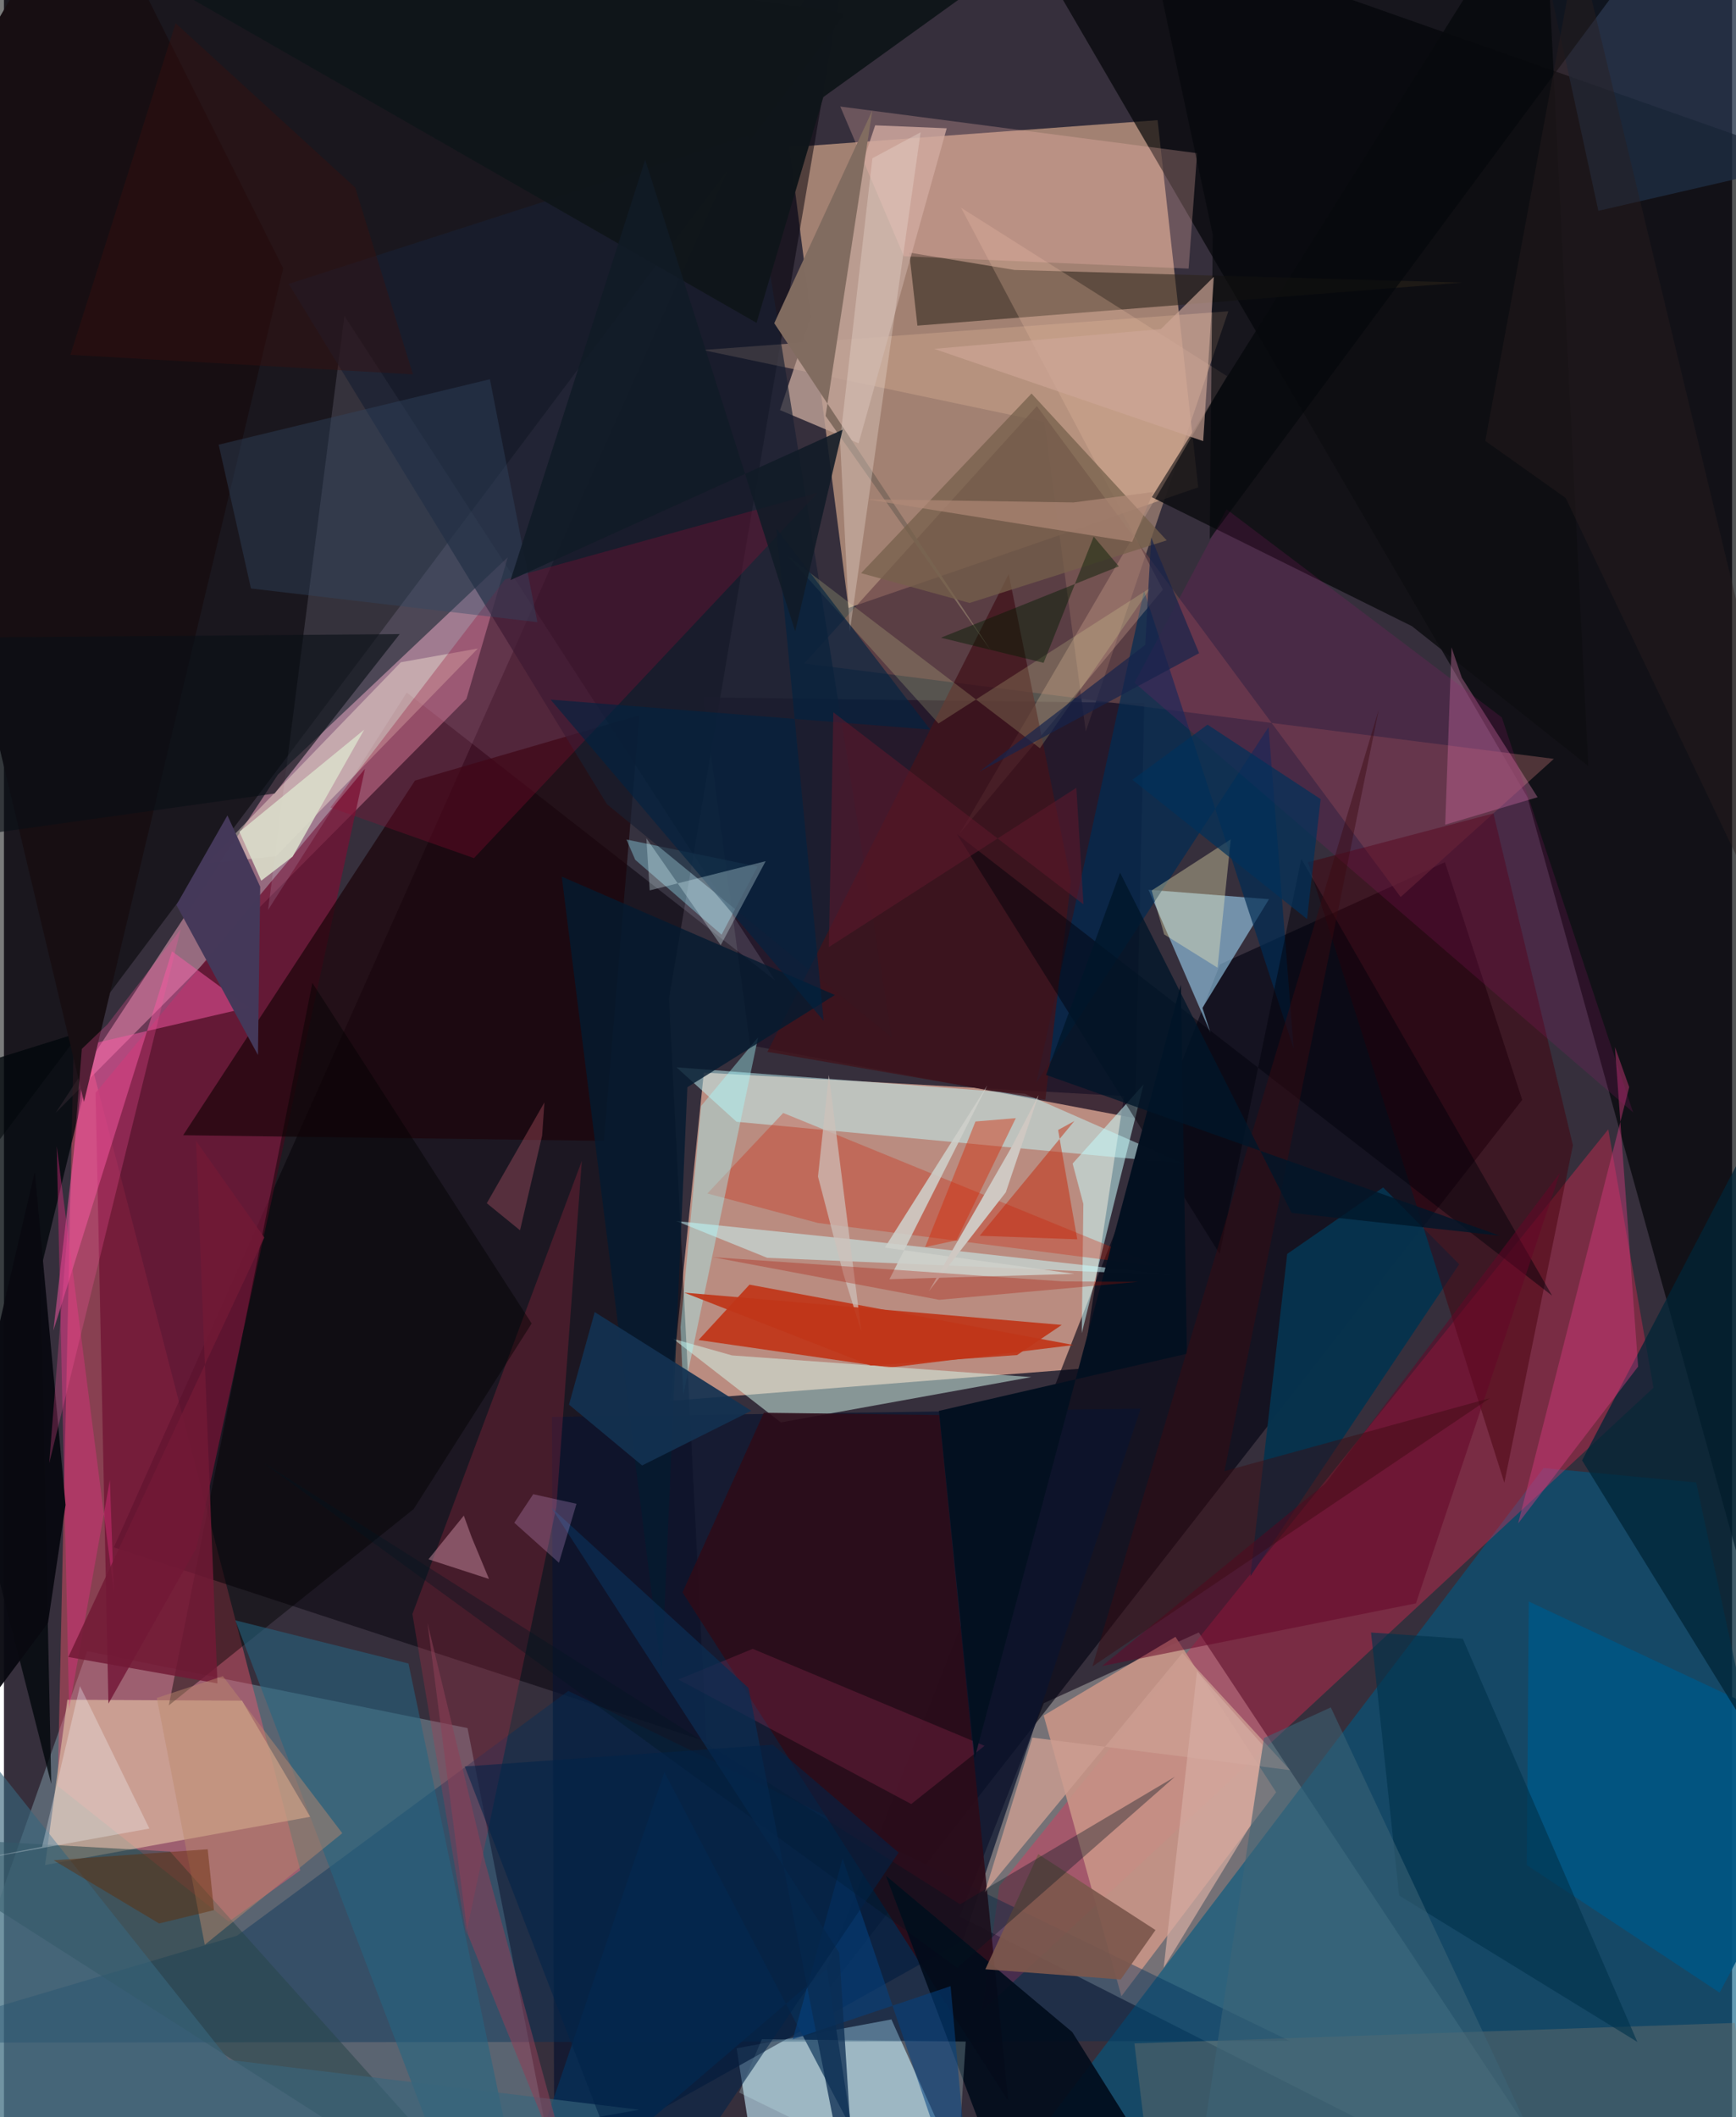<svg xmlns="http://www.w3.org/2000/svg" width="228" height="278" viewBox="0 0 836 1024"><path fill="#362f3c" d="M0 0h836v1024H0z"/><path fill="#f8b8a0" fill-opacity=".682" d="M521.71 661.927l20.15-131.79-203.28-11.34-16.369 158.77z"/><path fill="#dbae8f" fill-opacity=".651" d="M408.574 294.037l169.173-58.317-19.65-177.597-178.092 13.08z"/><path fill="#969294" fill-opacity=".663" d="M503.048 823.774L462.394 926.96l311.164 157.964-195.54-295.368z"/><path fill="#8db1bd" fill-opacity=".416" d="M262.184 1029.473L-61.372 1086l101.66-287.396 183.975 37.208z"/><path fill="#000305" fill-opacity=".675" d="M858.076 822.66L898 86.457 476.213-62l260.762 447.539z"/><path fill="#015a81" fill-opacity=".608" d="M467.059 1075.755L744.798 710.01l73.853 7.002L898 1086z"/><path fill="#f4a7c0" fill-opacity=".506" d="M24.99 538.26l198.753-200.234 19.989-68.495-111.21 105.148z"/><path fill="#000202" fill-opacity=".522" d="M-40.679 332.65L-62-62 407.024 6.386-62 630.992z"/><path fill="#ff586e" fill-opacity=".408" d="M25.998 863.808l8.197-380.628L143.36 904.628l-34.598 24.812z"/><path fill="#04000a" fill-opacity=".514" d="M414.516-62l-92.785 544.893 18.12 359.486-286.688-93.976z"/><path fill="#bde2f1" fill-opacity=".651" d="M455.883 1035.828L369.244 1086l-14.792-95.315 74.876-13.958z"/><path fill="#00000f" fill-opacity=".604" d="M389.146 974.525l345.342-442.564-37.382-114.943-108.818 49.402z"/><path fill="#ff2855" fill-opacity=".333" d="M481.55 912.181l294.567-365.947 21.87 124.972-324.933 301.53z"/><path fill="#c89487" fill-opacity=".898" d="M566.74 791.675L503 829.721l37.588 135.79 74.866-98.672z"/><path fill="#c22707" fill-opacity=".788" d="M336.028 648.114l24.635-26.778 156.81 29.213-89.223 10.933z"/><path fill="#deb9a0" fill-opacity=".698" d="M115.144 822.56l-84.47-.446-10.797 79.926 128.27-23.312z"/><path fill="#a1dbfc" fill-opacity=".573" d="M553.702 430.34l30.054 69.39-3.95-12.277 32.192-52.542z"/><path fill="#0b142f" fill-opacity=".718" d="M266.223 1049.164l-1.103-363.826 284.806-4.051-85.89 257.105z"/><path fill="#c6a089" fill-opacity=".549" d="M592.316 150.557l-68.946 203.19-20.055-149.674-165.297-34.793z"/><path fill="#d4f7ec" fill-opacity=".514" d="M375.858 687.98l-52.166-40.469 28.553 8.061 144.752 10.476z"/><path fill="#701435" fill-opacity=".784" d="M50.539 823.96l-6.203-295.4L174.66 371.808 93.02 748.872z"/><path fill="#221427" fill-opacity=".788" d="M338.301 337.342l22.673 168.204 186.24 35.317 4.447-200.814z"/><path fill="#003059" fill-opacity=".404" d="M-62 988.013l174.716-51.756 160.3-118.415 348.997 169.283z"/><path fill="#c4fdff" fill-opacity=".482" d="M354.41 542.564l216.404 20.246-76.948-33.804-168.496-12.782z"/><path fill="#6b4648" fill-opacity=".682" d="M387.146 320.9l362.667 46.132-74.13 66.83-175.997-237.434z"/><path fill="#e6e1ff" fill-opacity=".133" d="M194.86 334.97l178.207 139.26-208.37-321.463-36.926 287.347z"/><path fill="#2d0c19" fill-opacity=".902" d="M328.265 770.172l39.353-86.873 84.89 1.094 33.303 331.636z"/><path fill="#0e0e12" fill-opacity=".875" d="M744.825-62L555.287 240.459l125.856 62.406 85.285 67.62z"/><path fill="#1c050b" fill-opacity=".718" d="M86.688 549.069L198.85 377.53l108.56-31.602-17.2 205.86z"/><path fill="#00070b" fill-opacity=".78" d="M-62 530.246l108.538-33.942-28.91 118.407 5.242 248.09z"/><path fill="#2c2519" fill-opacity=".565" d="M437.94 122.166l3.96 35.337 263.562-20.828-216.58-6.102z"/><path fill="#bfa398" fill-opacity=".804" d="M375.44 198.351l46.03-137.733 34.61 1.429-42.62 152.367z"/><path fill="#fc5ba7" fill-opacity=".49" d="M39.725 505.495L23.892 643.589l57.39-183.471 37.028 27.175z"/><path fill="#07334d" fill-opacity=".973" d="M667.216 574.325l-46.412 32.154-17.838 155.957 101.02-150.945z"/><path fill="#c62e47" fill-opacity=".247" d="M223.603 935.34l-26.008-154.687 81.968-219.183-12.329 167.34z"/><path fill="#45000b" fill-opacity=".482" d="M759.024 553.91l-38.452-160.485-89.786 23.638 95.052 300.09z"/><path fill="#98eafd" fill-opacity=".369" d="M301.146 406.046l4.254 9.826 41.771 36.207 17.369-32.947z"/><path fill="#182032" fill-opacity=".675" d="M429.486 501.733l-69.46-436.039-222.278 71.62L291.71 388.982z"/><path fill="#005583" fill-opacity=".918" d="M736.727 902.08l93.265 61.708L891.87 846.96l-154.216-72.37z"/><path fill="#000c1b" fill-opacity=".898" d="M516.824 982.85L581.642 1086h-87.404l-67.561-178.778z"/><path fill="#002b54" fill-opacity=".698" d="M499.407 523.813l52.126-238.022 72.409 221.503-12.17-155.618z"/><path fill="#faebd7" fill-opacity=".408" d="M98.022 417.584l93.988-97.273 37.257-6.656-97.66 100.464z"/><path fill="#c6f8f7" fill-opacity=".557" d="M516.992 562.771l34.293-38.204-29.857 120.197.748-62.507z"/><path fill="#920d34" fill-opacity=".302" d="M157.928 390.556l69.456 24.5 166.322-176.763-151.325 41.957z"/><path fill="#7c766c" fill-opacity=".376" d="M554.08 1047.695L851.86 1086l-14.481-107.582-290.495 9.924z"/><path fill="#c9fdff" fill-opacity=".506" d="M369.245 608.363l196.784 8.413-149.88-16.766-90.928-9.438z"/><path fill="#000201" fill-opacity=".435" d="M198.186 729.89L79.753 824.83l69.444-349.438L255.288 640.12z"/><path fill="#e8bea3" fill-opacity=".267" d="M560.65 285.177l-97.626-184.703 128.678 81.455-129.359 221.26z"/><path fill="#42131b" fill-opacity=".765" d="M486.072 277.707l30.09 148.316-12.38 105.915-134.45-23.214z"/><path fill="#cf1e01" fill-opacity=".298" d="M559.36 612.718l-182.385-74.415-36.68 38.938 53.479 14.267z"/><path fill="#ffbfb6" fill-opacity=".263" d="M435.359 123.95l-30.78-72.425 172.643 22.568-4.122 55.825z"/><path fill="#45395a" fill-opacity=".996" d="M123.973 428.897l-15.861-34.507-24.683 43.318 39.453 72.566z"/><path fill="#012436" fill-opacity=".749" d="M898 595.223l-38.764-71.903-95.78 183.014 127.113 206.013z"/><path fill="#092c52" fill-opacity=".957" d="M241.814 1086l77.673-228.874 90.66 172.64-12.018-77.554z"/><path fill="#f88ec5" fill-opacity=".314" d="M741.93 385.592l-36.658-57.824-4.982-14.68-3.049 85.781z"/><path fill="#27454a" fill-opacity=".537" d="M80.354 895.523L250.922 1086 2.252 926.954-62 887.557z"/><path fill="#d93b81" fill-opacity=".431" d="M779.346 506.401l11.217 154.569-58.055 75.868 53.742-211.051z"/><path fill="#256582" fill-opacity=".565" d="M195.702 804.584L254.612 1086l-33.85-16.978-108.85-285.327z"/><path fill="#00010a" fill-opacity=".467" d="M748.947 626.67L461.024 403.437l127.083 202.99 39.507-191.032z"/><path fill="#a6feff" fill-opacity=".392" d="M337.282 534.914l27.553-33.218-36.204 172.81-1.32-32.594z"/><path fill="#cc9e92" fill-opacity=".804" d="M474.588 915.099l22.93-74.682 124.664 15.738-52.09-56.624z"/><path fill="#041b2f" fill-opacity=".808" d="M269.846 423.997l48.346 385.06 12.42-283.21 71.365-44.602z"/><path fill="#816c60" fill-opacity=".992" d="M372.645 156.32l104.817 158.39-79.992-113.548L420.094 53.42z"/><path fill="#133151" fill-opacity=".918" d="M308.725 708.794l-35.382-29.427 12.45-44.761 75.776 47.743z"/><path fill="#170e12" d="M38.973-62l96.12 191.81-96.377 403.113L-62 110.946z"/><path fill="#650528" fill-opacity=".518" d="M683.088 775.481l-151.843 30.328 108.134-88.348L752.727 567.33z"/><path fill="#9a1770" fill-opacity=".188" d="M546.937 330.22l44.527-83.893L724.63 346.973l63.512 191.04z"/><path fill="#cfd0ca" fill-opacity=".875" d="M517.855 616.121l-91.711-12.726 49.532-78.37-47.288 93.689z"/><path fill="#7c574d" fill-opacity=".918" d="M500.373 896.804l56.72 36.695-16.85 23.92-65.465-4.952z"/><path fill="#324964" fill-opacity=".392" d="M258.04 300.916l-22.948-117.49-131.224 31.647 15.627 69.554z"/><path fill="#00324c" fill-opacity=".624" d="M674.937 916.796l-13.575-127.202 44.38 3 84.45 195.019z"/><path fill="#fef4ba" fill-opacity=".349" d="M587.098 468.04l-25.833-16.102-6.031-21.239 38.258-24.735z"/><path fill="#e72f83" fill-opacity=".396" d="M31.52 826.546l19.726-110.7 1.926 54.093-27.64-215.501z"/><path fill="#1e2e45" fill-opacity=".765" d="M868.158-62L745.12-18.65l26.21 120.615L898 72.76z"/><path fill="#ff488a" fill-opacity=".157" d="M326.245 812.33l112.667 60.228 35.476-28.168-112.163-46.906z"/><path fill="#d6ffff" fill-opacity=".216" d="M460.387 1063.174l4.894-75.737-98.6-1.134-11.034 25.792z"/><path fill="#cec1ba" fill-opacity=".714" d="M414.793 644.05l-8.64-27.665-12.35-47.334 5.272-49.13z"/><path fill="#041121" fill-opacity=".992" d="M469.58 850.43l-17.274-168.04 119.969-27.635-2.91-178.516z"/><path fill="#04070a" fill-opacity=".62" d="M584.796 113.537L547.195-62l243.033 43.638L583.327 260.72z"/><path fill="#bf3619" fill-opacity=".929" d="M511.727 640.811l-182.645-15.617 90.222 35.277 70.827-5.08z"/><path fill="#3b0910" fill-opacity=".447" d="M590.434 711.542l128.393-35.274L526.56 806.01l138.555-462.9z"/><path fill="#38667b" fill-opacity=".624" d="M307.316 1020.406l-198.519-24.13-153.735-193.44L-62 1086z"/><path fill="#effcaa" fill-opacity=".18" d="M452.098 349.934L379.1 268.79l122.073 93.102 53.663-77.745z"/><path fill="#eee0d5" fill-opacity=".333" d="M404.486 212.909l15.637-136.354 23.33-12.57-34.284 241.609z"/><path fill="#c52000" fill-opacity=".459" d="M472.04 597.695l45.78-55.469-7.852 4.303 9.276 52.898z"/><path fill="#10161a" fill-opacity=".984" d="M547.688-62L14.85-44.115l349.233 200.273 32.315-109.21z"/><path fill="#002242" fill-opacity=".616" d="M396.524 493.709L264.436 338.373 448.117 352.9l-74.41-97.164z"/><path fill="#090f15" fill-opacity=".624" d="M191.455 306.68l-60.53 77.114-161.187 22.587L-62 308.77z"/><path fill="#d5aca3" fill-opacity=".702" d="M603.444 882.17l-42.4 69.614 16.108-143.43 31.867 35.767z"/><path fill="#cea697" fill-opacity=".655" d="M585.321 133.885l-5.174 79.463-130.157-44.621 109.672-9.543z"/><path fill="#3d6477" fill-opacity=".549" d="M763.853 1086L641.89 825.805l-32.326 14.806-29.647 194.49z"/><path fill="#f06d83" fill-opacity=".275" d="M261.459 533.194l-27.878 48.762 16.081 13.101 10.704-45.865z"/><path fill="#054381" fill-opacity=".549" d="M405.712 898.85L469.188 1086 457.96 960.625l-76.365 25.728z"/><path fill="#01315a" fill-opacity=".702" d="M582.25 350.496l54.724 36.008-6.58 57.993-84.492-67.359z"/><path fill="#ce90a5" fill-opacity=".471" d="M226.272 743.533l8.378 20.153-29.281-9.505 17.097-21.13z"/><path fill="#8d4057" fill-opacity=".557" d="M279.398 1071.325L224.25 935.252l-19.348-150.237 27.925 115.698z"/><path fill="#f7f8ff" fill-opacity=".298" d="M70.352 884.399l-33.587-68.891-18.324 77.72-47.48 9.229z"/><path fill="#5f182c" fill-opacity=".553" d="M522.244 437.421l-121.013-92.907-2.162 113.563 119.726-77.05z"/><path fill="#101b26" fill-opacity=".875" d="M382.775 305.336l22.944-97.514-160.647 72.753 65.131-203.32z"/><path fill="#ddfdff" fill-opacity=".302" d="M312.402 430.654l-1.636-25.229 35.99 51.747 21.733-40.655z"/><path fill="#090910" fill-opacity=".957" d="M29.804 727.908L14.915 566.814-62 896.684l83.305-111.771z"/><path fill="#001421" fill-opacity=".357" d="M462.55 921.027l103.932-61.68-105.277 92.411-335.68-244.264z"/><path fill="#75604b" fill-opacity=".741" d="M497.109 190.34l65.39 71.013-95.366 30.278-52.48-14.423z"/><path fill="#ff55a0" fill-opacity=".263" d="M21.903 707.635l63.584-258.202-35.39 45.99-12.423 11.88z"/><path fill="#721935" fill-opacity=".847" d="M31.132 801.441l94.804-202.89-33.007-46.78 10.358 262.434z"/><path fill="#bc886c" fill-opacity=".471" d="M73.935 821.247l31.965-10.56 57.777 75.969-66.52 53.951z"/><path fill="#0b2c51" fill-opacity=".753" d="M404.111 944.46L264.878 729.278l95.306 87.134L413.116 1086z"/><path fill="#cfc8c2" d="M447.449 624.517l37.224-47.856 15.816-46.932-13.248 25.464z"/><path fill="#001d01" fill-opacity=".443" d="M453.31 308.43l86.039-34.489-12.146-14.392-24.246 61.042z"/><path fill="#d9dbc9" fill-opacity=".91" d="M174.27 352.918l-60.362 49.393 10.57 23.649 15.156-11.627z"/><path fill="#16234c" fill-opacity=".694" d="M578.186 315.92l-23.19-55.934-2.88 51.91-80.214 61.316z"/><path fill="#011629" fill-opacity=".784" d="M504.139 519.9l35.798-97.818 82.98 164.53 100.78 11.067z"/><path fill="#2c1e20" fill-opacity=".404" d="M755.53 240.87l-38.903-27.618 44.731-241.508L898 539.417z"/><path fill="#b28a78" fill-opacity=".659" d="M545.777 262.091l10.31-24.12-38.661 5.041-100.302-1.552z"/><path fill="#ab1301" fill-opacity=".306" d="M548.732 619.974l-96.293 8.702-109.546-20.634 169.389 11.733z"/><path fill="#622900" fill-opacity=".427" d="M98.574 894.423l-74.559 5.327 51.032 30.565 26.556-6.441z"/><path fill="#3a0f0e" fill-opacity=".4" d="M83.04 11.224l86.879 79.462 27.934 90.38-165.71-9.443z"/><path fill="#d32402" fill-opacity=".416" d="M489.5 540.803l-19.508 1.62-24.343 60.736 15.13-3.27z"/><path fill="#eeb6fd" fill-opacity=".227" d="M256.04 722.69l-9.154 13.814 21.61 19.35 8.476-28.521z"/><path fill="#012248" fill-opacity=".557" d="M432.788 896.032L309.433 1078.97l-86.515-224.584 149.03-10.516z"/></svg>